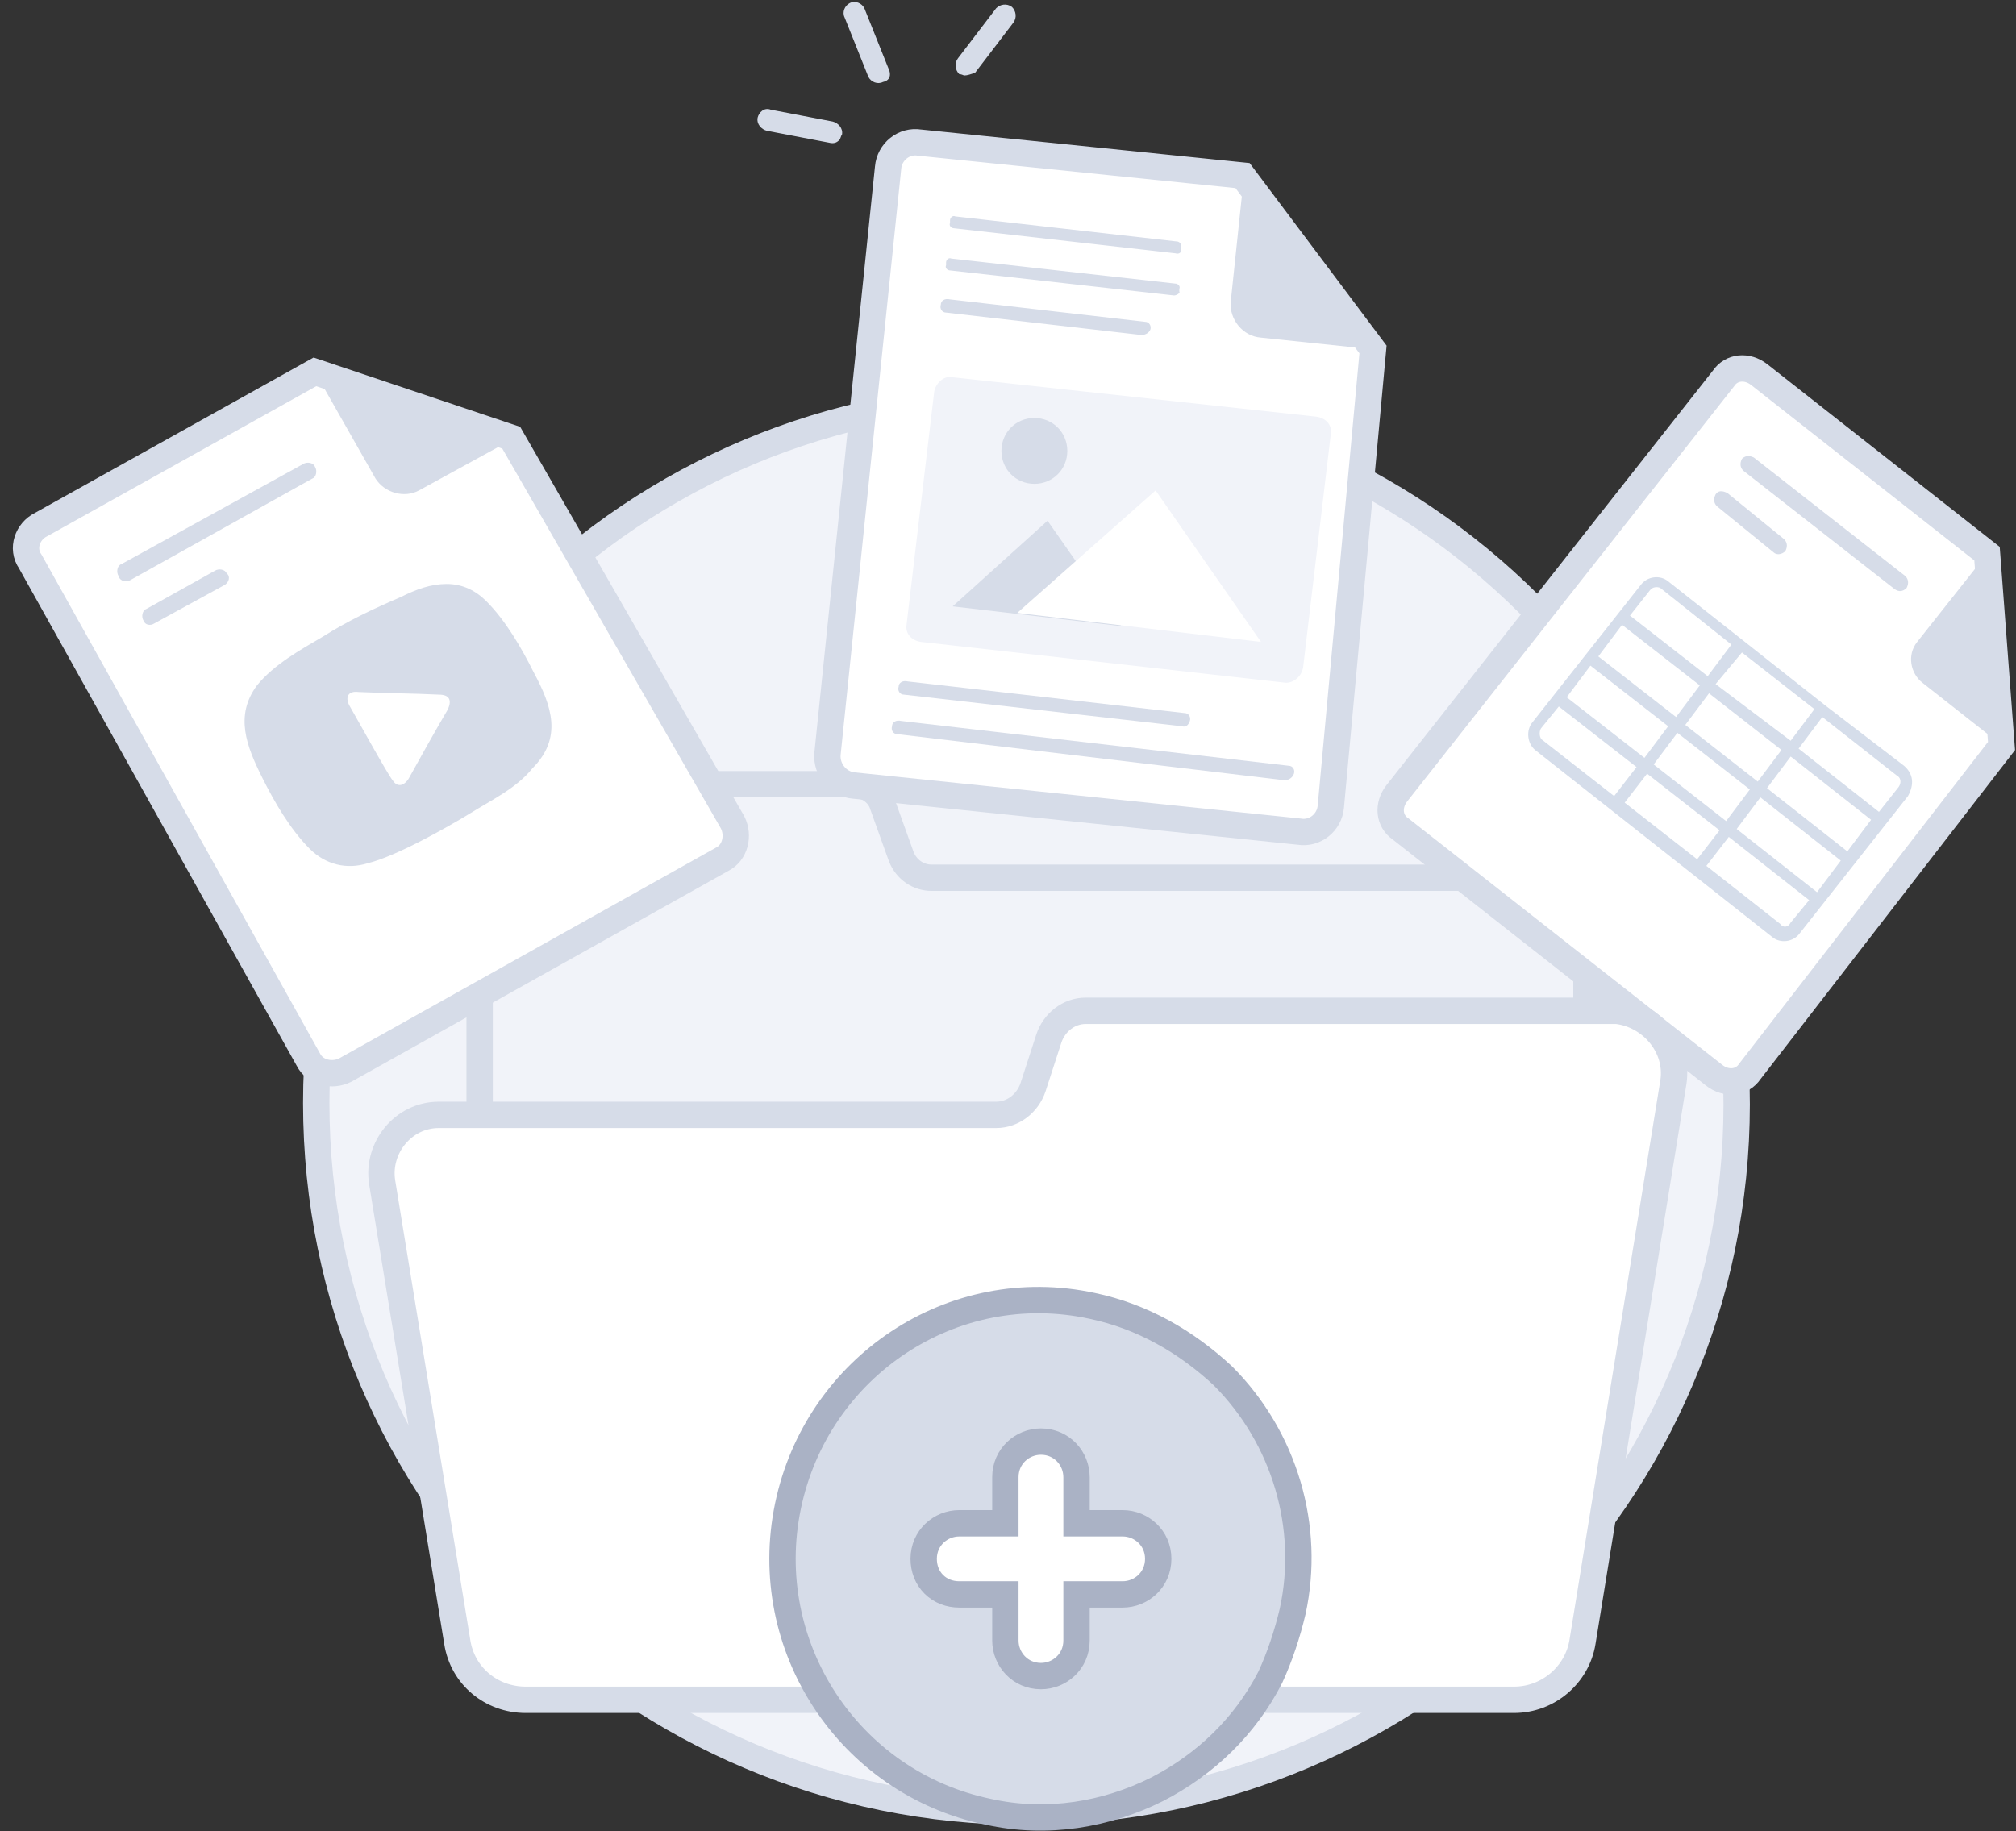 <svg width="153" height="139" viewBox="0 0 153 139" fill="none" xmlns="http://www.w3.org/2000/svg">
<rect x="0" y="0" width="153" height="139" fill="#333333" stroke="none"/>
<path d="M77.901 137.527C107.601 137.527 131.801 113.427 131.801 83.827C131.801 54.127 107.701 30.127 77.901 30.127C48.101 30.027 24.001 54.027 24.001 83.727C24.001 113.427 48.101 137.527 77.901 137.527Z" fill="#F1F3F9" stroke="#D6DCE8" stroke-width="2" stroke-miterlimit="10"/>
<path d="M68.401 65.027L67.001 61.127C66.701 60.127 65.701 59.527 64.701 59.527H40.101C38.001 59.527 36.401 61.127 36.401 63.227V118.327V109.227H120.401V70.327C120.401 68.227 118.801 66.627 116.701 66.627H70.701C69.701 66.627 68.801 66.027 68.401 65.027Z" fill="#F1F3F9" stroke="#D6DCE8" stroke-width="2" stroke-miterlimit="10"/>
<path d="M38.801 33.227L55.601 62.427C56.101 63.427 55.801 64.727 54.801 65.227L26.201 81.227C25.201 81.727 23.901 81.427 23.401 80.427L2.301 42.627C1.601 41.627 2.101 40.327 3.101 39.827L23.901 28.227L38.801 33.227Z" fill="white" stroke="#D6DCE8" stroke-width="2" stroke-miterlimit="10"/>
<path d="M23.701 36.327L9.901 44.027C9.601 44.227 9.101 44.127 9.001 43.727C8.801 43.427 8.901 42.927 9.201 42.827L23.001 35.227C23.301 35.027 23.801 35.127 23.901 35.427C24.101 35.727 24.001 36.227 23.701 36.327Z" fill="#D6DCE8"/>
<path d="M17.001 44.426L11.701 47.327C11.401 47.526 11.001 47.426 10.901 47.127C10.701 46.827 10.801 46.327 11.101 46.227L16.301 43.327C16.601 43.127 17.101 43.227 17.201 43.526C17.501 43.727 17.401 44.227 17.001 44.426Z" fill="#D6DCE8"/>
<path d="M23.901 28.227L28.501 36.327C29.201 37.427 30.701 37.827 31.801 37.227L39.101 33.227" fill="#D6DCE8"/>
<path d="M40.501 51.027C39.601 49.227 38.401 47.127 36.901 45.627C36.101 44.827 35.101 44.327 33.901 44.327C32.701 44.327 31.601 44.727 30.401 45.327C28.301 46.227 26.401 47.127 24.501 48.327C22.801 49.327 20.801 50.427 19.501 52.027C17.801 54.327 18.701 56.627 19.901 59.027C20.801 60.827 22.001 62.927 23.501 64.427C24.701 65.627 26.301 66.027 27.901 65.527C30.001 65.027 33.901 62.827 35.701 61.727C37.301 60.727 39.201 59.827 40.401 58.327C42.701 56.027 41.901 53.627 40.501 51.027ZM26.501 53.527C26.201 52.927 26.401 52.427 27.201 52.527C29.301 52.627 31.301 52.627 33.301 52.727C34.101 52.727 34.301 53.127 34.001 53.827C33.001 55.527 32.001 57.327 31.001 59.127C30.601 59.727 30.101 59.727 29.801 59.227C29.501 58.927 26.801 54.027 26.501 53.527Z" fill="#D6DCE8"/>
<path d="M102.401 84.227L101.501 83.626C101.301 83.427 101.301 83.227 101.501 83.026C101.701 82.826 101.901 82.826 102.201 82.927L103.101 83.526C103.301 83.626 103.301 83.927 103.201 84.126C102.901 84.326 102.601 84.326 102.401 84.227Z" fill="#E3EAF2"/>
<path d="M100.001 82.327L94.901 78.327C94.701 78.227 94.701 77.927 94.801 77.727C94.901 77.527 95.201 77.527 95.501 77.627L100.601 81.627C100.801 81.727 100.801 82.027 100.701 82.227C100.501 82.427 100.201 82.527 100.001 82.327Z" fill="#E3EAF2"/>
<path d="M151.901 56.627L132.801 81.327C132.201 82.227 131.001 82.327 130.101 81.627L106.301 62.927C105.401 62.327 105.301 61.127 106.001 60.227L130.801 28.727C131.401 27.827 132.601 27.727 133.501 28.427L150.801 42.027L151.901 56.627Z" fill="white" stroke="#D6DCE8" stroke-width="2" stroke-miterlimit="10"/>
<path d="M143.801 44.727L132.301 35.727C132.101 35.527 132.001 35.227 132.201 34.827C132.401 34.627 132.701 34.527 133.101 34.727L144.601 43.727C144.801 43.927 144.901 44.227 144.701 44.627C144.401 44.927 144.101 44.927 143.801 44.727Z" fill="#D6DCE8"/>
<path d="M134.601 41.927L130.301 38.427C130.101 38.227 130.001 37.927 130.201 37.527C130.401 37.227 130.701 37.227 131.101 37.427L135.401 40.927C135.601 41.127 135.701 41.427 135.501 41.827C135.201 42.127 134.801 42.127 134.601 41.927Z" fill="#D6DCE8"/>
<path d="M150.801 42.027L145.501 48.727C144.701 49.727 145.001 51.127 145.901 51.827L152.001 56.627" fill="#D6DCE8"/>
<path d="M144.501 58.127L138.501 53.527L132.301 48.627L126.601 44.127C126.001 43.627 125.001 43.727 124.501 44.427L116.301 54.827C115.801 55.427 115.901 56.427 116.501 56.927L134.501 71.127C135.101 71.627 136.101 71.527 136.601 70.827L144.801 60.427C145.301 59.527 145.201 58.727 144.501 58.127ZM125.501 58.027L127.301 55.627L132.801 59.927L131.001 62.327L125.501 58.027ZM130.501 63.027L128.801 65.227L123.301 60.927L125.001 58.727L130.501 63.027ZM135.201 56.927L133.401 59.327L127.901 55.027L129.701 52.627L135.201 56.927ZM130.201 51.927L132.201 49.527L137.701 53.827L135.901 56.227L130.201 51.927ZM140.201 64.627L134.101 59.827L135.901 57.427L142.001 62.227L140.201 64.627ZM127.201 54.427L121.301 49.827L123.101 47.427L129.001 52.027L127.201 54.427ZM120.701 50.527L126.601 55.127L124.801 57.527L118.901 52.927L120.701 50.527ZM133.601 60.527L139.701 65.327L137.901 67.727L131.801 62.927L133.601 60.527ZM144.101 59.727L142.601 61.627L136.501 56.827L138.301 54.427L143.901 58.827C144.301 59.027 144.301 59.427 144.101 59.727ZM126.001 44.627L131.401 48.927L129.601 51.327L123.701 46.727L125.201 44.827C125.401 44.527 125.801 44.527 126.001 44.627ZM117.001 55.227L118.301 53.627L124.201 58.227L122.501 60.427L117.001 56.127C116.801 55.927 116.801 55.427 117.001 55.227ZM135.101 70.127L129.501 65.727L131.201 63.527L137.301 68.327L135.901 70.027C135.701 70.427 135.301 70.427 135.101 70.127Z" fill="#D5DDEA"/>
<path d="M95.301 80.427L89.601 79.827C89.301 79.827 89.101 79.527 89.201 79.227C89.201 78.927 89.501 78.727 89.901 78.827L95.601 79.427C95.901 79.427 96.101 79.727 96.001 80.027C95.901 80.327 95.601 80.627 95.301 80.427Z" fill="url(#paint0_linear)"/>
<path d="M122.101 85.827L115.901 113.527C115.501 115.127 113.601 116.427 111.201 116.427H43.901C41.601 116.427 39.601 115.227 39.201 113.527L34.101 90.827C33.701 89.127 35.601 87.527 38.001 87.527H76.001C77.201 87.527 78.101 86.927 78.501 86.227L79.601 83.827C80.001 83.027 81.001 82.527 82.101 82.527H118.301C120.601 82.527 122.401 84.127 122.101 85.827Z" fill="white"/>
<path d="M127.001 82.127L120.101 124.627C119.701 127.127 117.501 129.027 114.901 129.027H39.901C37.301 129.027 35.101 127.227 34.701 124.627L29.001 89.727C28.601 87.127 30.601 84.627 33.301 84.627H75.601C76.901 84.627 78.001 83.727 78.401 82.527L79.601 78.827C80.001 77.627 81.101 76.727 82.401 76.727H122.701C125.301 77.027 127.401 79.427 127.001 82.127Z" fill="white" stroke="#D6DCE8" stroke-width="2" stroke-miterlimit="10"/>
<path d="M104.201 26.527L101.001 61.227C100.901 62.427 99.801 63.327 98.601 63.127L64.801 59.627C63.601 59.527 62.701 58.427 62.801 57.227L67.401 12.727C67.501 11.527 68.601 10.627 69.801 10.827L94.301 13.327L104.201 26.527Z" fill="white" stroke="#D6DCE8" stroke-width="2" stroke-miterlimit="10"/>
<path d="M94.401 13.427L93.401 22.927C93.301 24.227 94.301 25.527 95.701 25.627L104.301 26.527" fill="#D6DCE8"/>
<path d="M97.601 51.827L69.901 48.727C69.201 48.627 68.701 48.127 68.801 47.427L70.901 29.727C71.001 29.127 71.601 28.527 72.201 28.627L99.901 31.627C100.601 31.727 101.101 32.227 101.001 32.927L98.901 50.627C98.801 51.327 98.201 51.827 97.601 51.827Z" fill="#F1F3F9"/>
<path d="M85.101 47.527L72.301 46.027L79.501 39.527L85.101 47.527Z" fill="#D6DCE8"/>
<path d="M95.701 48.727L77.201 46.527L87.701 37.227L95.701 48.727Z" fill="white"/>
<path d="M78.501 36.727C79.901 36.727 81.001 35.627 81.001 34.227C81.001 32.827 79.901 31.727 78.501 31.727C77.101 31.727 76.001 32.827 76.001 34.227C76.001 35.627 77.101 36.727 78.501 36.727Z" fill="#D6DCE8"/>
<path d="M89.201 19.227L72.401 17.327C72.201 17.327 72.001 17.127 72.101 16.927V16.727C72.101 16.527 72.301 16.327 72.501 16.427L89.301 18.327C89.501 18.327 89.701 18.527 89.601 18.727V18.927C89.701 19.127 89.501 19.327 89.201 19.227Z" fill="#D6DCE8"/>
<path d="M89.101 22.427L72.101 20.527C71.901 20.527 71.701 20.327 71.801 20.127V19.927C71.801 19.727 72.001 19.527 72.201 19.627L89.201 21.527C89.401 21.527 89.601 21.727 89.501 21.927V22.127C89.601 22.227 89.301 22.427 89.101 22.427Z" fill="#D6DCE8"/>
<path d="M89.701 55.127L68.601 52.727C68.301 52.727 68.101 52.427 68.201 52.127C68.201 51.827 68.501 51.627 68.901 51.727L89.901 54.127C90.201 54.127 90.401 54.427 90.301 54.727C90.201 55.027 90.001 55.227 89.701 55.127Z" fill="#D6DCE8"/>
<path d="M86.601 25.427L71.801 23.727C71.501 23.727 71.301 23.427 71.401 23.127C71.401 22.827 71.701 22.627 72.101 22.727L86.901 24.427C87.201 24.427 87.401 24.727 87.301 25.027C87.201 25.227 87.001 25.427 86.601 25.427Z" fill="#D6DCE8"/>
<path d="M97.501 59.227L68.101 55.727C67.801 55.727 67.601 55.427 67.701 55.127C67.701 54.827 68.001 54.627 68.401 54.727L97.801 58.127C98.101 58.127 98.301 58.427 98.201 58.727C98.101 59.027 97.801 59.227 97.501 59.227Z" fill="#D6DCE8"/>
<path d="M67.001 6.227C66.601 6.427 66.101 6.227 65.901 5.827L64.101 1.327C63.901 0.927 64.101 0.427 64.501 0.227C64.901 0.027 65.401 0.227 65.601 0.627L67.401 5.127C67.701 5.727 67.501 6.127 67.001 6.227Z" fill="#D6DCE8"/>
<path d="M63.701 10.627C63.501 10.827 63.301 10.927 62.901 10.827L58.201 9.927C57.801 9.827 57.401 9.427 57.501 8.927C57.601 8.527 58.001 8.127 58.501 8.327L63.201 9.227C63.601 9.327 64.001 9.727 63.901 10.227C63.801 10.327 63.801 10.527 63.701 10.627Z" fill="#D6DCE8"/>
<path d="M73.201 5.727C73.101 5.727 73.001 5.627 72.801 5.627C72.501 5.327 72.401 4.827 72.701 4.427L75.601 0.627C75.901 0.327 76.401 0.227 76.801 0.527C77.101 0.827 77.201 1.327 76.901 1.727L74.001 5.527C73.701 5.627 73.401 5.727 73.201 5.727Z" fill="#D6DCE8"/>
<path d="M98.101 122.327C97.701 124.027 97.101 125.827 96.401 127.327C94.501 131.027 91.501 133.927 87.801 135.827C84.001 137.727 79.501 138.527 75.001 137.527C64.401 135.327 57.601 124.927 59.801 114.327C62.001 103.727 72.301 96.827 82.901 99.127C86.701 99.927 90.001 101.827 92.801 104.427C97.501 109.127 99.501 115.927 98.101 122.327Z" fill="#D6DCE8" stroke="#AAB2C5" stroke-width="2" stroke-miterlimit="10"/>
<path d="M85.201 115.627H81.701V112.127C81.701 110.713 80.591 109.427 79.001 109.427C77.587 109.427 76.301 110.536 76.301 112.127V115.627H72.801C71.387 115.627 70.101 116.736 70.101 118.327C70.101 119.066 70.364 119.754 70.869 120.259C71.374 120.764 72.061 121.027 72.801 121.027H76.301V124.527C76.301 125.94 77.41 127.227 79.001 127.227C80.414 127.227 81.701 126.117 81.701 124.527V121.027H85.201C86.614 121.027 87.901 119.917 87.901 118.327C87.901 116.736 86.614 115.627 85.201 115.627Z" fill="white" stroke="#AAB2C5" stroke-width="2"/>
<defs>
<linearGradient id="paint0_linear" x1="89.07" y1="79.209" x2="95.895" y2="79.996" gradientUnits="userSpaceOnUse">
<stop stop-color="#83A6FF"/>
<stop offset="1" stop-color="#5A78FF"/>
</linearGradient>
</defs>
</svg>
